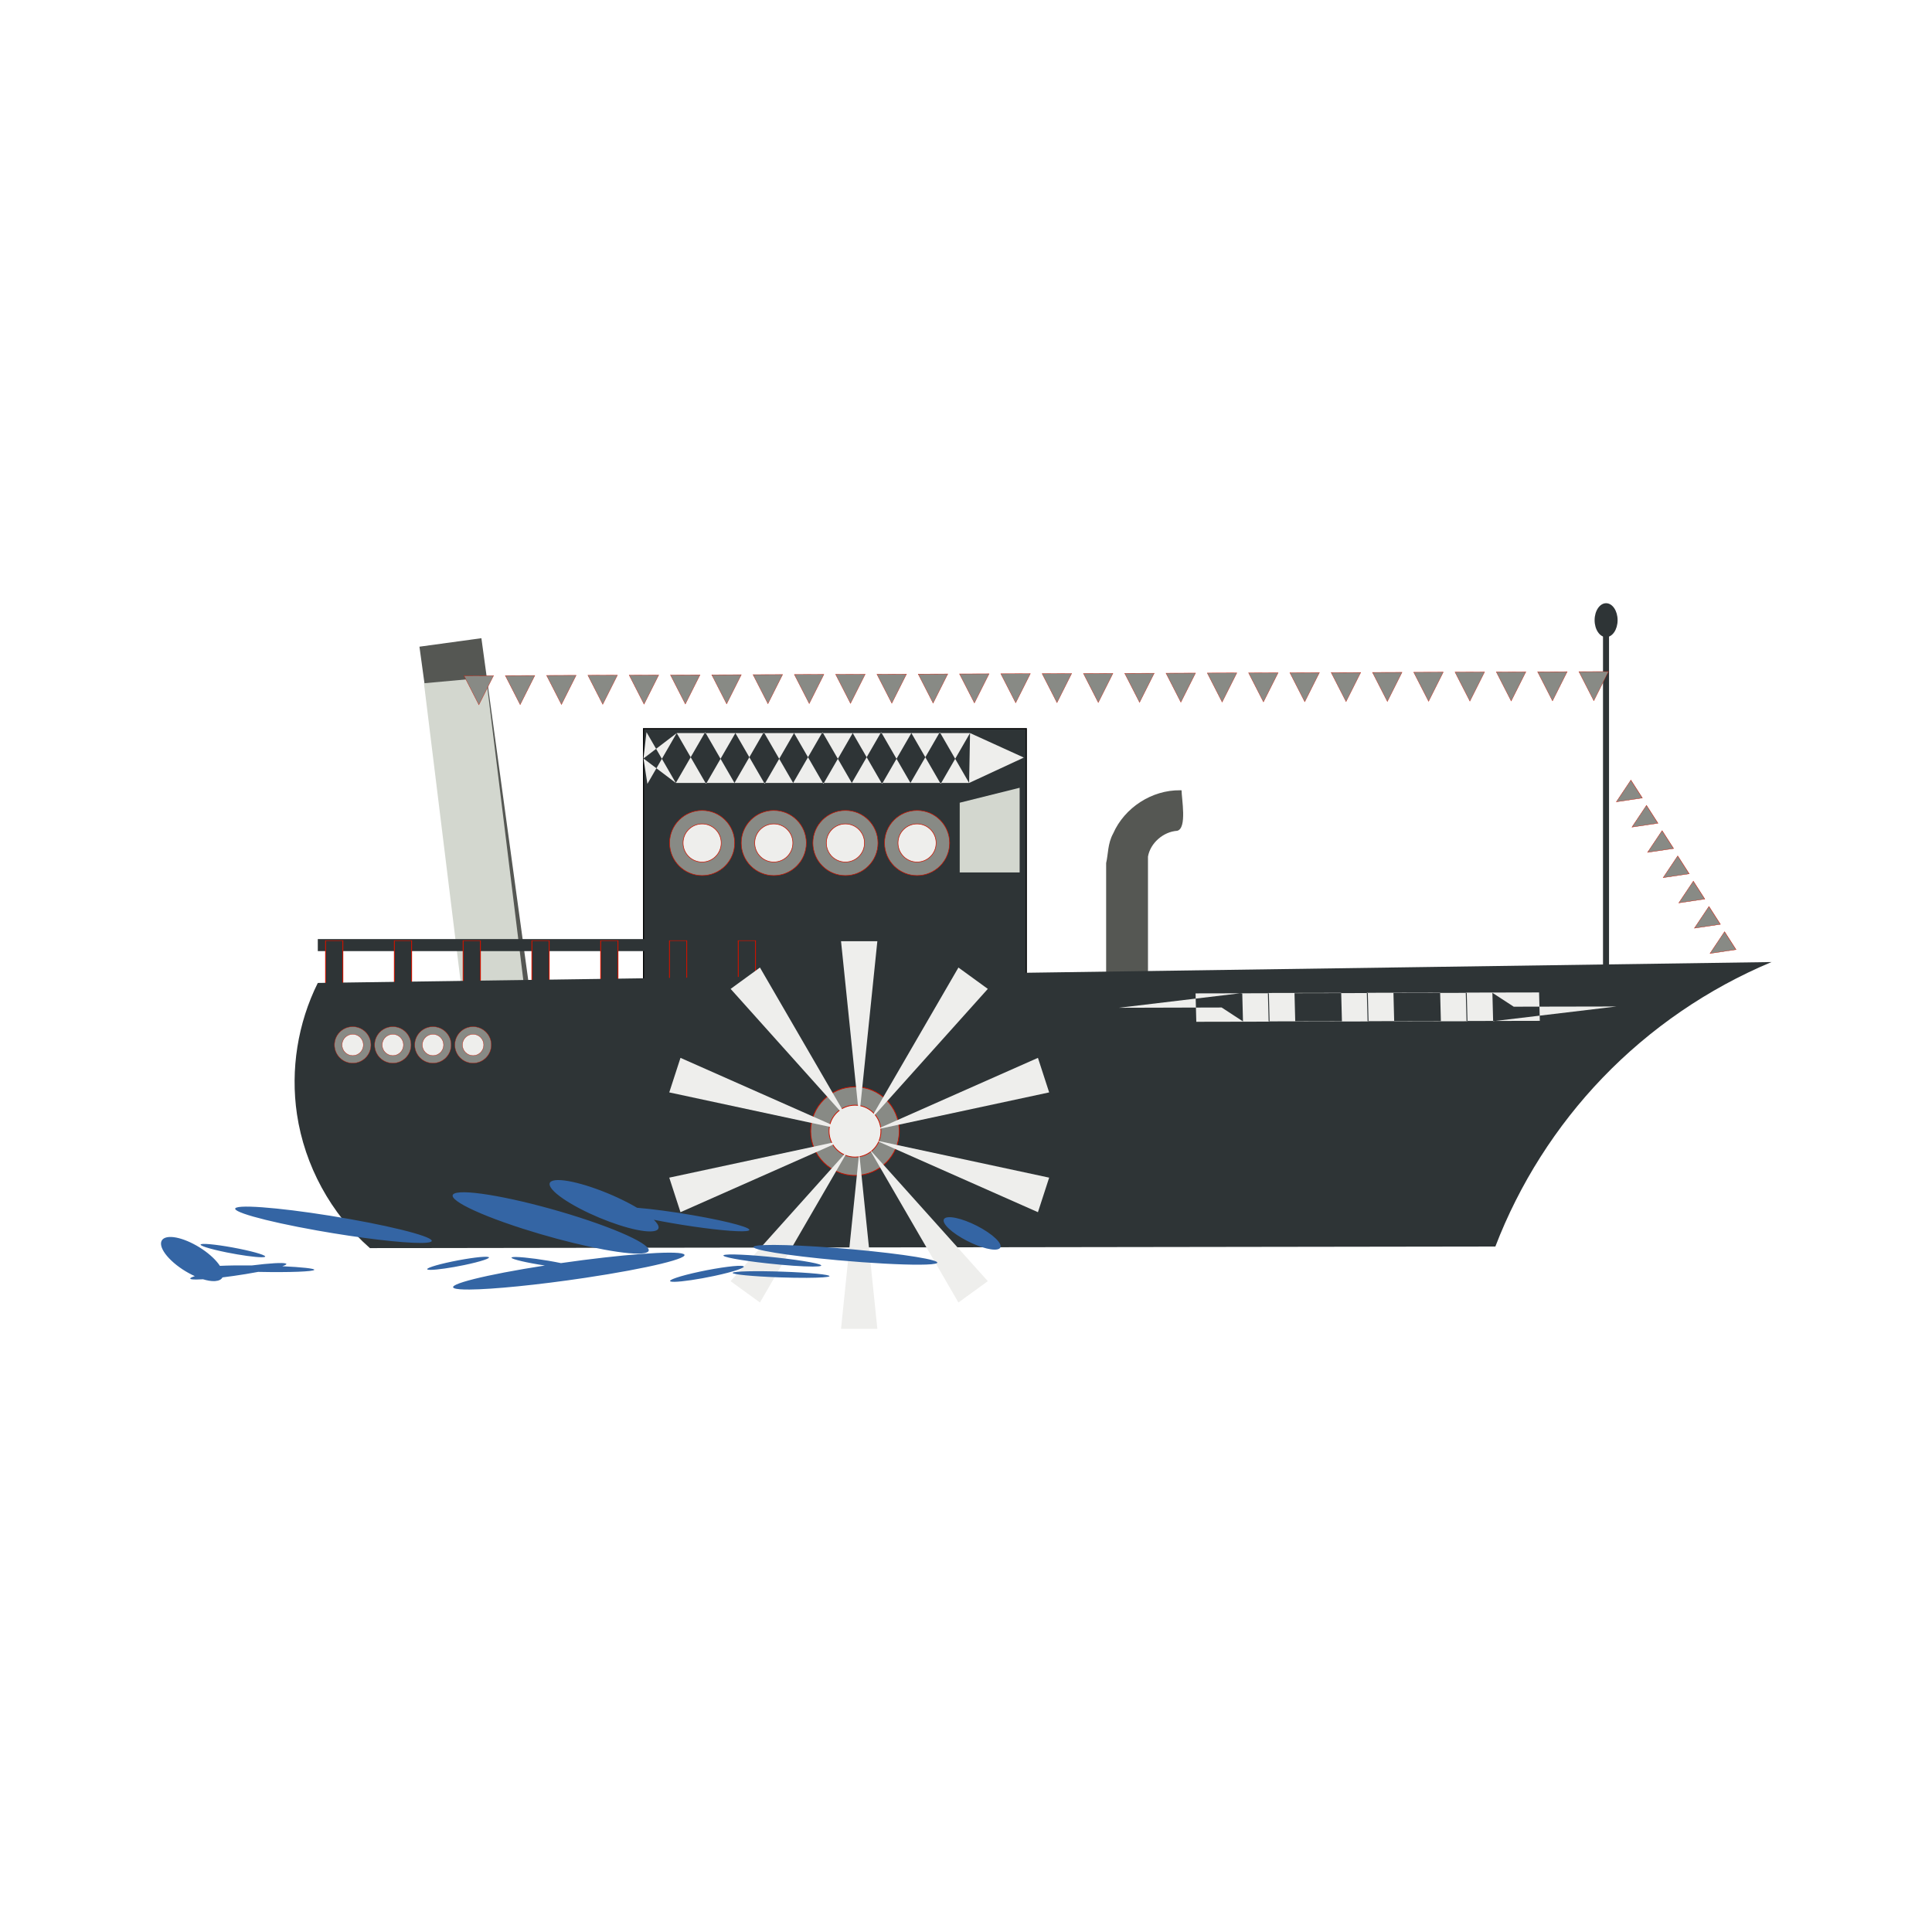 <svg:svg xmlns:dc="http://purl.org/dc/elements/1.1/" xmlns:ns1="http://www.w3.org/1999/xlink" xmlns:ns3="http://creativecommons.org/ns#" xmlns:rdf="http://www.w3.org/1999/02/22-rdf-syntax-ns#" xmlns:svg="http://www.w3.org/2000/svg" height="1178.086" id="svg2" version="1.1" viewBox="-62.856 -216.998 1178.086 1178.086" width="1178.086">
  <svg:g id="layer1" transform="translate(0 -308.27)">
    <svg:g id="g5781" transform="matrix(.91 0 0 .91 88.202 71.782)">
      <svg:g id="g5530">
        <svg:path d="m624.78 550.97c-18.954-0.252-37.276 11.654-44.884 28.99-3.708 6.767-3.264 13.813-4.687 19.775v77.171h28.034v-81.513c1.573-9.023 10.226-16.653 19.573-17.271 6.744-1.614 2.934-21.624 2.934-27.136l-0.969-0.015z" fill="#555753" fill-rule="evenodd" id="path5518" />
        <svg:g id="g5429">
          <svg:g id="g4925" transform="matrix(.611 0 0 .611 451.96 462.65)">
            <svg:path d="m-305.63 429.87v-352.91h419.84v352.91" fill="#2e3436" id="rect2989" stroke="#000" stroke-width="1.171" />
            <svg:g fill-rule="evenodd" id="g4514" transform="translate(-65.714 34.286)">
              <svg:rect fill="#555753" height="382.86" id="rect3760" transform="rotate(-7.801)" width="68.571" x="-474.76" y="-112.7" />
              <svg:rect fill="#d3d7cf" height="341.46" id="rect3762" transform="matrix(.996 -.091 .122 .992 0 0)" width="68.44" x="-476.43" y="-50.861" />
            </svg:g>
            <svg:g id="g4860" transform="matrix(-1 0 0 1 -1394.3 -657.14)">
              <svg:rect fill="#2e3436" fill-rule="evenodd" height="13.2" id="rect4858" width="482.86" x="-1214.3" y="964.88" />
              <svg:g fill="#ca1300" id="g4849" stroke="#ca1300" transform="matrix(1 0 0 .606 122.86 574.74)">
                <svg:rect fill="#2e3436" fill-rule="evenodd" height="94.286" id="use4690" width="18.857" x="-1334.3" y="646.65" />
                <svg:use height="1052.362" id="use4837" transform="translate(75.429)" width="744.094" x="0" y="0" ns1:href="#use4690" />
                <svg:use height="1052.362" id="use4839" transform="translate(150.86)" width="744.094" x="0" y="0" ns1:href="#use4690" />
                <svg:use height="1052.362" id="use4841" transform="translate(226.29)" width="744.094" x="0" y="0" ns1:href="#use4690" />
                <svg:use height="1052.362" id="use4843" transform="translate(301.71)" width="744.094" x="0" y="0" ns1:href="#use4690" />
                <svg:use height="1052.362" id="use4845" transform="translate(377.14)" width="744.094" x="0" y="0" ns1:href="#use4690" />
                <svg:use height="1052.362" id="use4847" transform="translate(452.57)" width="744.094" x="0" y="0" ns1:href="#use4690" />
              </svg:g>
            </svg:g>
            <svg:path d="m-662.86 355.85c-22.002 44.161-30.096 95.128-22.857 143.93 8.35 56.297 37.232 109.32 80 146.87l1234.3-1.762c26.35-68.629 66.553-131.91 117.48-184.92 52.262-54.395 115.78-97.926 185.37-127.04l-1594.3 22.912" fill="#2e3436" id="path2985" />
            <svg:path d="m-302.38 80.814l-3.308 28.856 35.475 26.857s-32.167-55.714-32.167-55.714m64.332-0.001s-32.165 55.715-32.165 55.715 64.332-0.001 64.332-0.001-32.167-55.714-32.167-55.714m64.332-0.001s-32.165 55.715-32.165 55.715 64.332-0.001 64.332-0.001-32.167-55.714-32.167-55.714m64.332-0.001s-32.165 55.715-32.165 55.715 64.332-0.001 64.332-0.001-32.167-55.714-32.167-55.714m64.332-0.001s-32.165 55.715-32.165 55.715 64.332-0.001 64.332-0.001-32.167-55.714-32.167-55.714m64.332-0.001s-32.165 55.715-32.165 55.715 64.332-0.001 64.332-0.001-32.167-55.714-32.167-55.714m92.189 27.866l-60.022 27.848 0.998-54.714 59.024 26.867m-91.189 28.848s32.165-55.715 32.165-55.715-64.332 0.001-64.332 0.001 32.167 55.714 32.167 55.714m-64.332 0.001s32.165-55.715 32.165-55.715-64.332 0.001-64.332 0.001 32.167 55.714 32.167 55.714m-64.332 0.001s32.165-55.715 32.165-55.715-64.332 0.001-64.332 0.001 32.167 55.714 32.167 55.714m-64.332 0.001s32.165-55.715 32.165-55.715-64.332 0.001-64.332 0.001 32.167 55.714 32.167 55.714m-64.332 0.001s32.165-55.715 32.165-55.715-64.332 0.001-64.332 0.001 32.167 55.714 32.167 55.714m-64.332 0.001s32.165-55.715 32.165-55.715l-36.473 27.857 4.308 27.858" fill="#eeeeec" fill-rule="evenodd" id="path4345" />
            <svg:path d="m328.41 382.77l23.389 15.282-0.81-31.142-135.28 16.171 112.7-0.311m51.522 15.226l80.381-0.16-0.81-31.142-80.381 0.16 0.81 31.142m108.51-0.215l80.381-0.16-0.81-31.142-80.381 0.16 0.81 31.142m108.51-0.215l80.381-0.16-0.81-31.142-80.381 0.16 0.81 31.142m51.758-15.677l-23.392-15.236 0.81 31.142 135.28-16.124-112.7 0.218m-51.525-15.18l-80.381 0.16 0.81 31.142 80.381-0.16-0.81-31.142m-108.51 0.215l-80.381 0.16 0.81 31.142 80.381-0.16-0.81-31.142m-108.51 0.215l-80.381 0.16 0.81 31.142 80.381-0.16-0.81-31.142" fill="#eeeeec" fill-rule="evenodd" id="path7397" />
            <svg:g fill="#ca1300" id="g4484" stroke="#ca1300" transform="translate(968.57 -465.71)">
              <svg:g id="g4472" transform="matrix(.641 0 0 .641 -445.34 247.15)">
                <svg:path d="m-917.14 862.36c0 22.88-18.548 41.429-41.429 41.429-22.88 0-41.429-18.548-41.429-41.429 0-22.88 18.548-41.429 41.429-41.429 22.88 0 41.429 18.548 41.429 41.429z" fill="#eeeeec" fill-rule="evenodd" id="path4470" transform="translate(-237.14 -205.71)" />
                <svg:path d="m-1192.8 600.93c-30.77 0-55.714 24.944-55.714 55.714s24.944 55.714 55.714 55.714 55.714-24.944 55.714-55.714-24.944-55.714-55.714-55.714zm0 23.087c18.022 0 32.628 14.605 32.628 32.628s-14.605 32.628-32.628 32.628c-18.022 0-32.645-14.605-32.645-32.628s14.623-32.628 32.645-32.628z" fill="#888a85" fill-rule="evenodd" id="path4465" />
              </svg:g>
              <svg:use height="1052.362" id="use4478" transform="translate(78.571)" width="744.094" x="0" y="0" ns1:href="#g4472" />
              <svg:use height="1052.362" id="use4480" transform="translate(157.14)" width="744.094" x="0" y="0" ns1:href="#g4472" />
              <svg:use height="1052.362" id="use4482" transform="translate(235.71)" width="744.094" x="0" y="0" ns1:href="#g4472" />
            </svg:g>
            <svg:use fill="#ca1300" height="1052.362" id="use4500" stroke="#ca1300" transform="matrix(2.429 0 0 2.429 3115.9 -899.7)" width="744.094" x="0" y="0" ns1:href="#use4494" />
            <svg:g fill="#ca1300" id="g4508" stroke="#ca1300" transform="translate(688.57 -160)">
              <svg:g id="use4494" stroke="#ca1300" transform="matrix(.359 0 0 .359 -884.93 348.07)">
                <svg:path d="m-917.14 862.36c0 22.88-18.548 41.429-41.429 41.429-22.88 0-41.429-18.548-41.429-41.429 0-22.88 18.548-41.429 41.429-41.429 22.88 0 41.429 18.548 41.429 41.429z" fill="#eeeeec" fill-rule="evenodd" id="path4971" transform="translate(-237.14 -205.71)" />
                <svg:path d="m-1192.8 600.93c-30.77 0-55.714 24.944-55.714 55.714s24.944 55.714 55.714 55.714 55.714-24.944 55.714-55.714-24.944-55.714-55.714-55.714zm0 23.087c18.022 0 32.628 14.605 32.628 32.628s-14.605 32.628-32.628 32.628c-18.022 0-32.645-14.605-32.645-32.628s14.623-32.628 32.645-32.628z" fill="#888a85" fill-rule="evenodd" id="path4973" />
              </svg:g>
              <svg:use height="1052.362" id="use4502" transform="translate(44)" width="744.094" x="0" y="0" ns1:href="#use4494" />
              <svg:use height="1052.362" id="use4504" transform="translate(88)" width="744.094" x="0" y="0" ns1:href="#use4494" />
              <svg:use height="1052.362" id="use4506" transform="translate(132)" width="744.094" x="0" y="0" ns1:href="#use4494" />
            </svg:g>
            <svg:path d="m41.143 158.18 65.714-16.387v92.857h-65.714z" fill="#d3d7cf" fill-rule="evenodd" id="rect4871" />
            <svg:g fill="#eeeeec" fill-rule="evenodd" id="g4913" transform="matrix(.773 0 0 .773 -988.37 303.82)">
              <svg:path d="m1189.2 258.08-25.766-250h51.533z" id="path4893" />
              <svg:path d="m1203.9 262.85 126.1-217.4 41.691 30.29z" id="path4895" />
              <svg:path d="m1213 275.35 229.8-101.76 15.925 49.011z" id="path4897" />
              <svg:path d="m1213 290.79 245.73 52.749-15.925 49.011z" id="path4899" />
              <svg:path d="m1203.9 303.29 167.79 187.11-41.691 30.29z" id="path4901" />
              <svg:path d="m1189.2 308.06 25.766 250-51.533-0z" id="path4903" />
              <svg:path d="m1174.5 303.29-126.1 217.4-41.691-30.29z" id="path4905" />
              <svg:path d="m1165.5 290.79-229.84 101.76-15.92-49.01z" id="path4907" />
              <svg:path d="m1165.5 275.35-245.76-52.75 15.92-49.01z" id="path4909" />
              <svg:path d="m1174.5 262.85-167.7-187.11 41.6-30.29z" id="path4911" />
            </svg:g>
          </svg:g>
          <svg:g fill="#888a85" id="g5033" stroke="#ca1300" transform="matrix(.283 .458 .458 -.283 803.42 773.64)">
            <svg:path d="m-208.56 115.72 34.144-57.389 32.628 58.264z" fill="#888a85" fill-rule="evenodd" id="path4975" transform="matrix(.395 0 0 .515 -159.72 359.43)" />
            <svg:use height="744.094" id="use5021" transform="translate(36.968)" width="1052.362" x="0" y="0" ns1:href="#path4975" />
            <svg:use height="744.094" id="use5023" transform="translate(73.936)" width="1052.362" x="0" y="0" ns1:href="#path4975" />
            <svg:use height="744.094" id="use5025" transform="translate(110.9)" width="1052.362" x="0" y="0" ns1:href="#path4975" />
            <svg:use height="744.094" id="use5027" transform="translate(147.87)" width="1052.362" x="0" y="0" ns1:href="#path4975" />
            <svg:use height="744.094" id="use5029" transform="translate(184.84)" width="1052.362" x="0" y="0" ns1:href="#path4975" />
            <svg:use height="744.094" id="use5031" transform="translate(221.81)" width="1052.362" x="0" y="0" ns1:href="#path4975" />
          </svg:g>
          <svg:g fill="#2e3436" fill-rule="evenodd" id="g5046" transform="matrix(1 0 0 1.536 1104.6 -499.39)">
            <svg:rect height="153.39" id="rect5042" width="4.037" x="-196.45" y="606.98" />
            <svg:path d="m-161.47 181.65c0 8.918-7.53 16.147-16.819 16.147-9.289 0-16.82-7.229-16.82-16.147 0-8.918 7.53-16.147 16.82-16.147 9.289 0 16.819 7.229 16.819 16.147z" id="path5044" transform="matrix(.458 0 0 .458 -112.72 526.42)" />
          </svg:g>
          <svg:g fill="#ca1300" id="g5399" stroke="#ca1300" transform="matrix(.547 -.002 .002 .547 307.87 281.45)">
            <svg:path d="m-248.93 24.22 50.107 86.789h-100.21z" fill="#888a85" fill-rule="evenodd" id="path5341" transform="matrix(.361 0 0 -.411 -191.22 396.93)" />
            <svg:use height="744.094" id="use5345" transform="translate(50.585)" width="1052.362" x="0" y="0" ns1:href="#path5341" />
            <svg:use height="744.094" id="use5347" transform="translate(101.17)" width="1052.362" x="0" y="0" ns1:href="#path5341" />
            <svg:use height="744.094" id="use5349" transform="translate(151.75)" width="1052.362" x="0" y="0" ns1:href="#path5341" />
            <svg:use height="744.094" id="use5351" transform="translate(202.34)" width="1052.362" x="0" y="0" ns1:href="#path5341" />
            <svg:use height="744.094" id="use5353" transform="translate(252.92)" width="1052.362" x="0" y="0" ns1:href="#path5341" />
            <svg:use height="744.094" id="use5355" transform="translate(303.51)" width="1052.362" x="0" y="0" ns1:href="#path5341" />
            <svg:use height="744.094" id="use5357" transform="translate(354.09)" width="1052.362" x="0" y="0" ns1:href="#path5341" />
            <svg:use height="744.094" id="use5359" transform="translate(404.68)" width="1052.362" x="0" y="0" ns1:href="#path5341" />
            <svg:use height="744.094" id="use5361" transform="translate(455.26)" width="1052.362" x="0" y="0" ns1:href="#path5341" />
            <svg:use height="744.094" id="use5363" transform="translate(505.85)" width="1052.362" x="0" y="0" ns1:href="#path5341" />
            <svg:use height="744.094" id="use5365" transform="translate(556.43)" width="1052.362" x="0" y="0" ns1:href="#path5341" />
            <svg:use height="744.094" id="use5367" transform="translate(607.02)" width="1052.362" x="0" y="0" ns1:href="#path5341" />
            <svg:use height="744.094" id="use5369" transform="translate(657.6)" width="1052.362" x="0" y="0" ns1:href="#path5341" />
            <svg:use height="744.094" id="use5371" transform="translate(708.18)" width="1052.362" x="0" y="0" ns1:href="#path5341" />
            <svg:use height="744.094" id="use5373" transform="translate(758.77)" width="1052.362" x="0" y="0" ns1:href="#path5341" />
            <svg:use height="744.094" id="use5375" transform="translate(809.35)" width="1052.362" x="0" y="0" ns1:href="#path5341" />
            <svg:use height="744.094" id="use5377" transform="translate(859.94)" width="1052.362" x="0" y="0" ns1:href="#path5341" />
            <svg:use height="744.094" id="use5379" transform="translate(910.52)" width="1052.362" x="0" y="0" ns1:href="#path5341" />
            <svg:use height="744.094" id="use5381" transform="translate(961.11)" width="1052.362" x="0" y="0" ns1:href="#path5341" />
            <svg:use height="744.094" id="use5383" transform="translate(1011.7)" width="1052.362" x="0" y="0" ns1:href="#path5341" />
            <svg:use height="744.094" id="use5385" transform="translate(1062.3)" width="1052.362" x="0" y="0" ns1:href="#path5341" />
            <svg:use height="744.094" id="use5387" transform="translate(1112.9)" width="1052.362" x="0" y="0" ns1:href="#path5341" />
            <svg:use height="744.094" id="use5389" transform="translate(1163.4)" width="1052.362" x="0" y="0" ns1:href="#path5341" />
            <svg:use height="744.094" id="use5391" transform="translate(1214)" width="1052.362" x="0" y="0" ns1:href="#path5341" />
            <svg:use height="744.094" id="use5393" transform="translate(1264.6)" width="1052.362" x="0" y="0" ns1:href="#path5341" />
            <svg:use height="744.094" id="use5395" transform="translate(1315.2)" width="1052.362" x="0" y="0" ns1:href="#path5341" />
            <svg:use height="744.094" id="use5397" transform="translate(1365.8)" width="1052.362" x="0" y="0" ns1:href="#path5341" />
          </svg:g>
        </svg:g>
      </svg:g>
      <svg:path d="m148.67 885.51c15.566-0.121 45.575-3.063 77.375-7.826 42.4-6.351 71.893-13.527 65.875-16.027-5.751-2.389-41.84 0.353-82.031 6.143-2.455-0.516-5.285-1.054-8.375-1.575-11.672-1.967-22.636-3.003-24.5-2.315-1.864 0.688 6.078 2.842 17.75 4.809 1.459 0.246 2.923 0.478 4.344 0.694-39.602 6.146-66.49 12.842-60.719 15.239 1.505 0.625 5.093 0.898 10.281 0.857zm137.38-5.176c5.059-0.074 15.7-1.617 26.562-3.937 13.369-2.855 22.018-5.806 19.312-6.595-2.706-0.788-15.756 0.886-29.125 3.742s-22.018 5.814-19.312 6.602c0.507 0.148 1.395 0.204 2.562 0.187zm-308.69-0.46c0.252-0.003 0.509-0.015 0.75-0.031 2.569-0.167 4.231-1.053 4.969-2.463 4.829-0.588 10.12-1.338 15.531-2.222 2.995-0.489 5.81-0.987 8.438-1.481 0.283 0.006 0.559 0.018 0.844 0.023 19.904 0.406 36.334-0.214 36.719-1.387 0.289-0.881-8.576-1.822-21.438-2.409 2.378-0.805 3.316-1.454 2.344-1.824-1.963-0.748-11.091-0.182-22.625 1.271-8.546-0.084-16.091 0.028-21.531 0.296-1.123-1.718-2.66-3.559-4.656-5.472-8.51-8.154-21.68-14.361-29.406-13.86-7.726 0.502-7.104 7.522 1.406 15.676 4.479 4.292 10.258 8.029 15.844 10.547-2.644 0.861-3.707 1.552-2.688 1.941 0.595 0.227 1.847 0.33 3.625 0.327 1.265-0.002 2.814-0.064 4.562-0.171 2.676 0.814 5.17 1.263 7.312 1.239zm397.28-2.206c8.823-0.041 14.816-0.423 15.188-1.083 0.595-1.056-13.458-2.42-31.375-3.048-17.917-0.628-32.905-0.285-33.5 0.772-0.595 1.056 13.427 2.42 31.344 3.048 6.719 0.235 13.05 0.337 18.344 0.312zm-251.9-5.34c4.201-0.047 13.102-1.293 22.219-3.188 11.22-2.332 18.523-4.756 16.312-5.418-2.21-0.662-13.092 0.692-24.312 3.025s-18.523 4.756-16.312 5.418c0.414 0.124 1.124 0.175 2.094 0.164zm255.84-2.206c2.99 0.002 4.978-0.159 5.562-0.491 1.87-1.062-11.205-3.522-29.219-5.495s-34.161-2.707-36.031-1.645c-1.87 1.062 11.236 3.522 29.25 5.495 12.385 1.357 23.859 2.13 30.438 2.136zm71.688-1.263c6.431-0.038 10.597-0.389 11.594-1.076 2.899-1.998-22.203-6.099-56.094-9.159-33.89-3.06-63.726-3.924-66.625-1.925-2.899 1.998 22.235 6.099 56.125 9.159 22.24 2.008 42.722 3.074 55 3.001zm-441.1-4.99c1.004 0.007 1.736-0.049 2.156-0.179 2.244-0.693-5.435-3.174-17.188-5.542-11.752-2.368-23.099-3.725-25.344-3.032-2.244 0.693 5.435 3.174 17.188 5.542 9.549 1.924 18.839 3.179 23.187 3.212zm252.31-2.42c1.746-0.005 3.218-0.119 4.375-0.343 10.58-2.046-8.981-12.758-43.688-23.923-34.706-11.165-71.42-18.556-82-16.51-10.58 2.046 8.981 12.758 43.688 23.923 30.91 9.944 63.411 16.897 77.625 16.853zm238.91-2.674c0.193 0.002 0.38-0.001 0.562-0.008 0.189-0.007 0.385-0.023 0.562-0.039 5.667-0.524 3.05-5.798-5.844-11.778-8.893-5.981-20.708-10.401-26.375-9.876-5.667 0.524-3.05 5.798 5.844 11.778 8.346 5.613 19.255 9.856 25.25 9.923zm-384.15-4.48c2.926-0.022 5.023-0.227 6.156-0.624 6.045-2.115-18.132-9-54-15.38-35.868-6.38-69.83-9.832-75.875-7.717-6.045 2.115 18.132 9 54 15.38 29.143 5.183 57.04 8.437 69.719 8.341zm153.44-7.717c0.656-0.006 1.284-0.043 1.844-0.109 5.031-0.599 4.888-3.551 0.594-7.702 3.699 0.739 7.697 1.486 11.938 2.222 19.853 3.443 38.782 5.586 47.344 5.495 1.976-0.021 3.403-0.159 4.156-0.429 4.016-1.441-12.535-6.051-36.969-10.289-14.191-2.461-27.888-4.246-37.688-5.036-1.826-1.077-3.774-2.176-5.906-3.289-18.077-9.444-39.988-16.243-48.938-15.177-8.949 1.066-1.546 9.591 16.531 19.035 16.947 8.854 37.247 15.376 47.094 15.278z" fill="#3465a4" fill-rule="evenodd" id="path5734" />
    </svg:g>
  </svg:g>
</svg:svg>